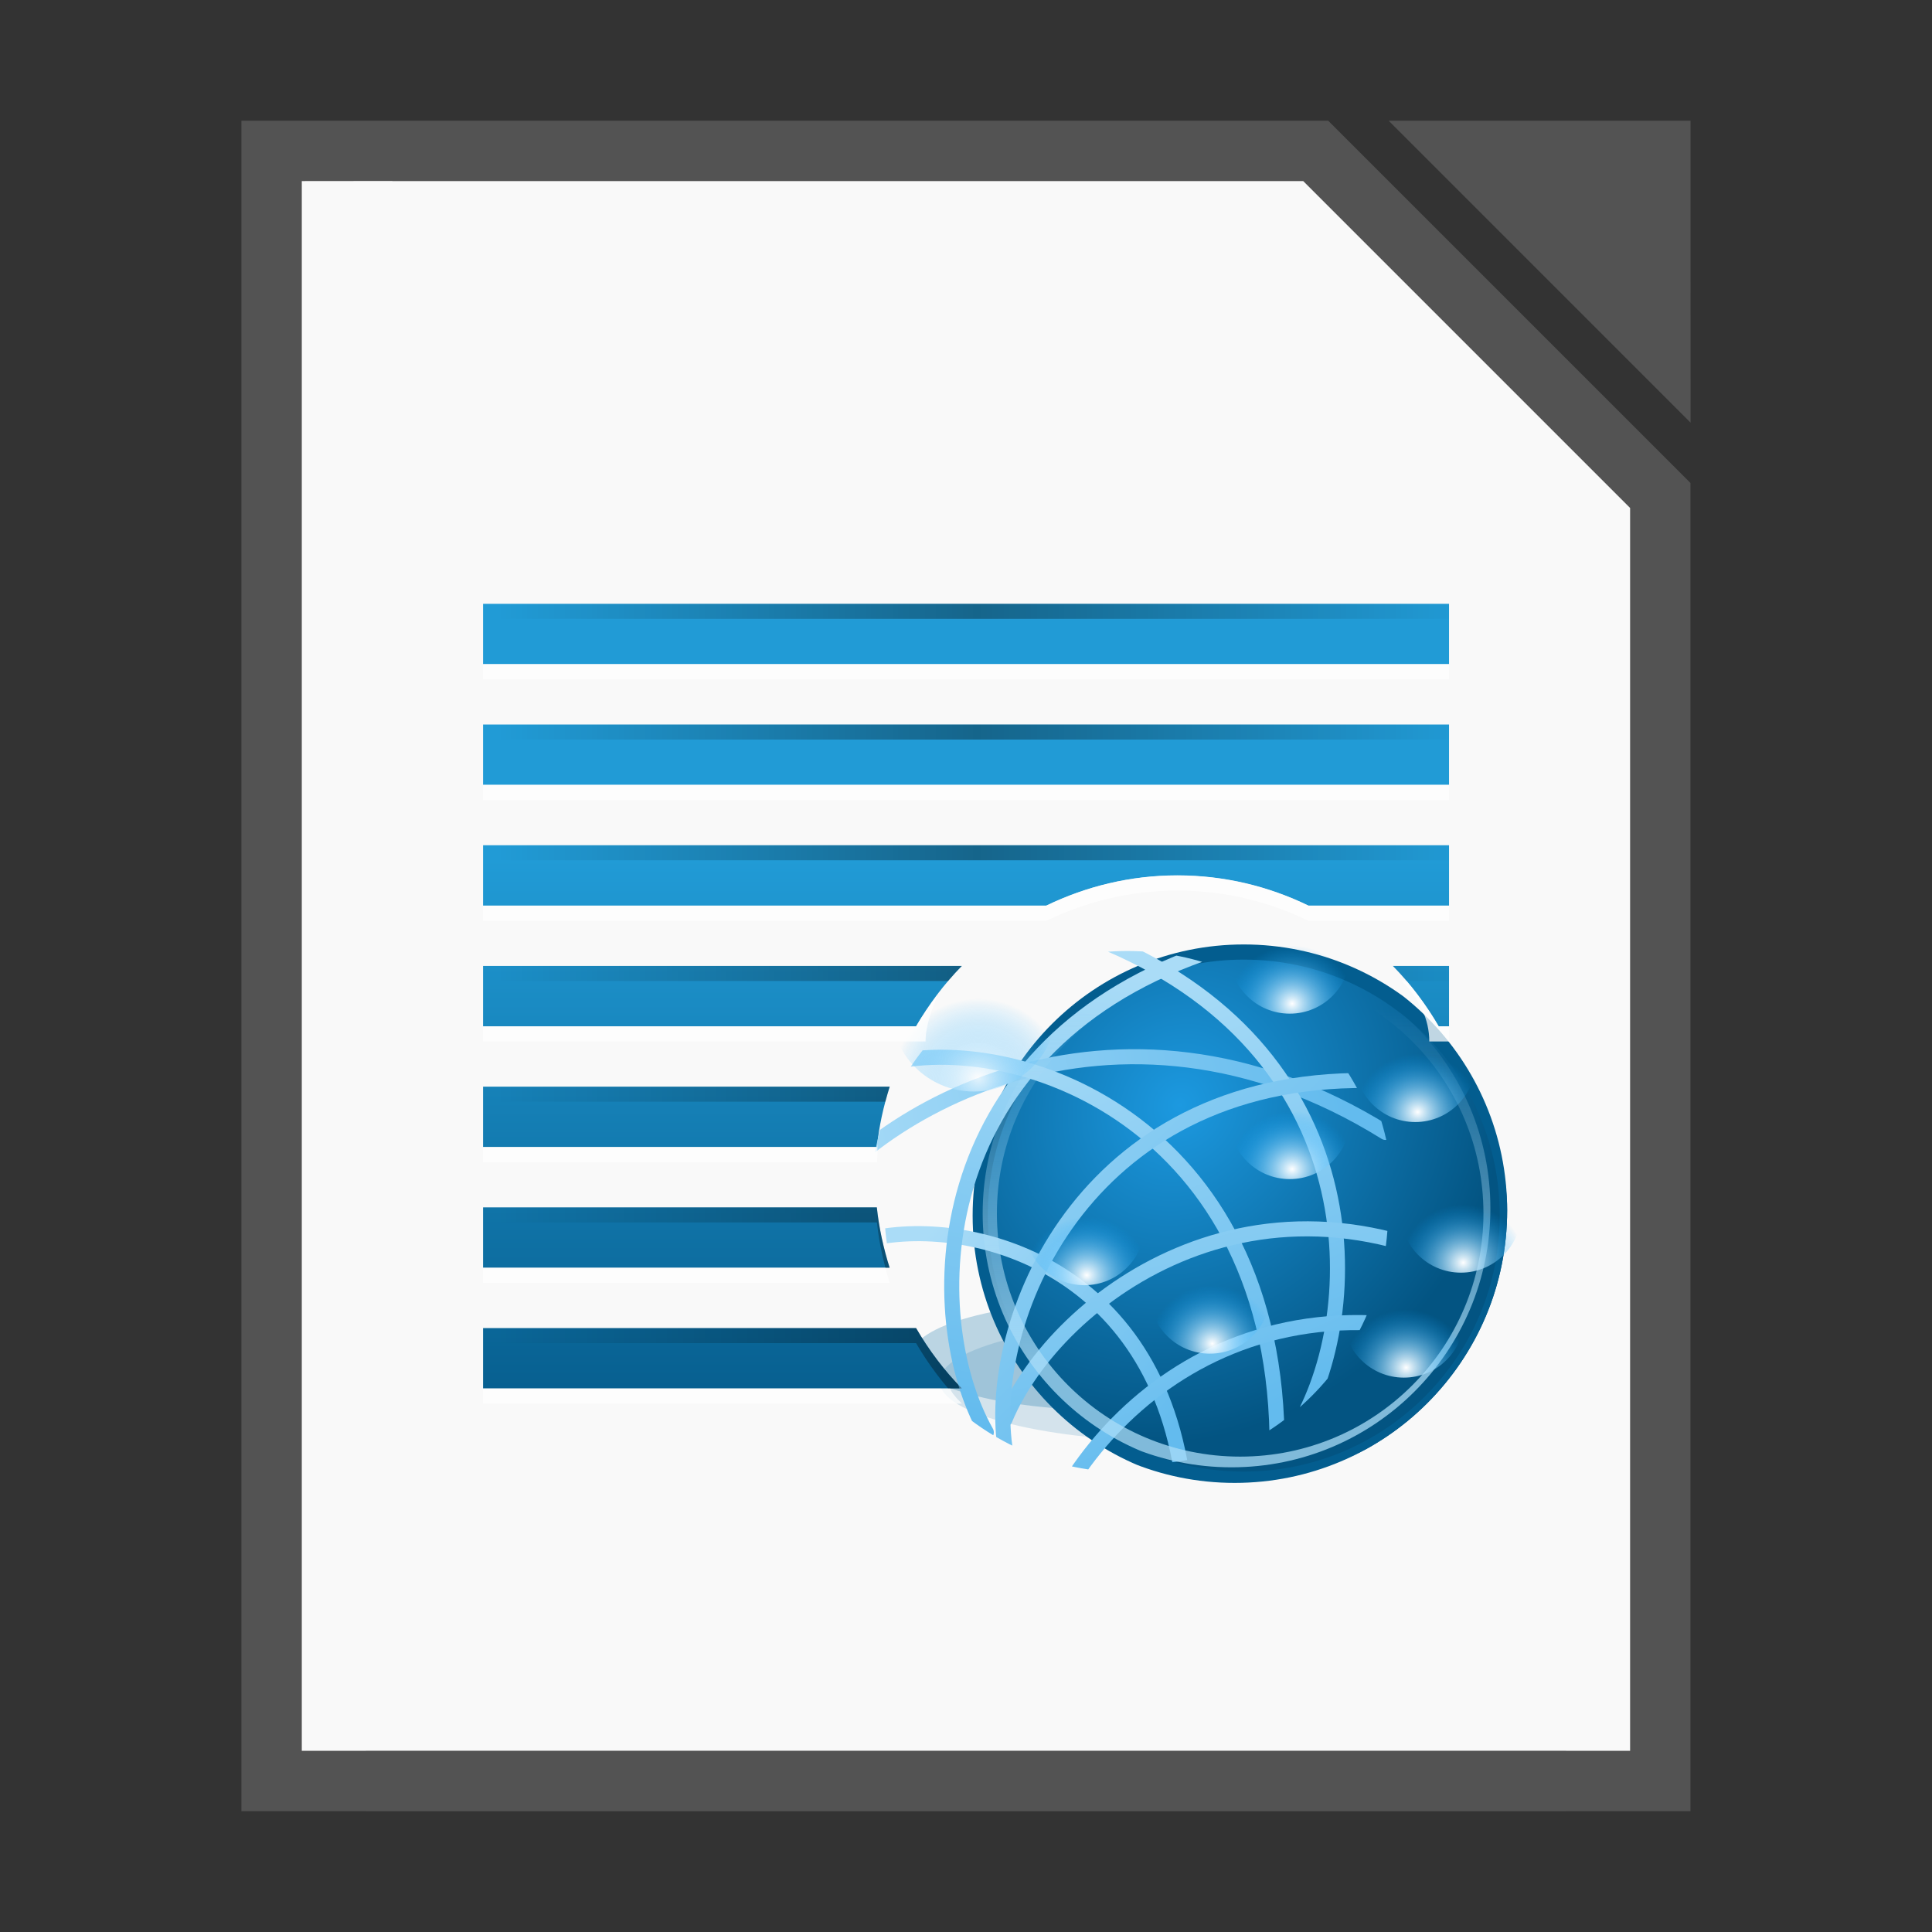 <svg xmlns="http://www.w3.org/2000/svg" xmlns:xlink="http://www.w3.org/1999/xlink" width="64" height="64" version="1.1" viewBox="0 0 16.933 16.933"><rect x="0" y="0" width="16.933" height="16.933" fill="#333333" stroke="none"/><defs><linearGradient id="a"><stop offset="0" stop-color="#63bbee"/><stop offset="1" stop-color="#aadcf7"/></linearGradient><clipPath id="c"><circle cx="1184.5" cy="675.5" r="16.5" fill="#1c99e0" color="#000" opacity=".228" transform="matrix(1.034 0 0 1.034 -40.845 -23.293)"/></clipPath><linearGradient id="p" x1="298" x2="298" y1="-1571.2" y2="-1497.6" gradientTransform="matrix(.066 0 0 .066 -1.883 98.011)" gradientUnits="userSpaceOnUse"><stop offset="0" stop-color="#219bd6"/><stop offset="1" stop-color="#065d8d"/></linearGradient><radialGradient id="e" cx="1181" cy="672.73" r="16.5" gradientTransform="matrix(.979 .698 -.771 1.082 542.96 -883.64)" gradientUnits="userSpaceOnUse"><stop offset="0" stop-color="#1c99e0"/><stop offset="1" stop-color="#035482"/></radialGradient><linearGradient id="o" x1="3065.4" x2="3051.4" y1="-1071.3" y2="-1083" gradientUnits="userSpaceOnUse" xlink:href="#a"/><clipPath id="t"><circle cx="1184.5" cy="675.5" r="16.5" fill="#1c99e0" color="#000" opacity=".228" transform="matrix(.909 0 0 .909 1987.2 -1698.7)"/></clipPath><linearGradient id="n" x1="3054.2" x2="3059.7" y1="-1072.6" y2="-1099.4" gradientUnits="userSpaceOnUse" xlink:href="#a"/><clipPath id="r"><circle cx="1184.5" cy="675.5" r="16.5" fill="#1c99e0" color="#000" opacity=".228" transform="matrix(.909 0 0 .909 1987.2 -1698.7)"/></clipPath><linearGradient id="m" x1="3075.3" x2="3049.7" y1="-1093" y2="-1085.7" gradientTransform="matrix(1.143 .09 -.124 .997 -574.64 -278.42)" gradientUnits="userSpaceOnUse" xlink:href="#a"/><clipPath id="s"><circle cx="1184.5" cy="675.5" r="16.5" fill="#1c99e0" color="#000" opacity=".228" transform="matrix(.909 0 0 .909 1987.2 -1698.7)"/></clipPath><linearGradient id="l" x1="3075.1" x2="3066.4" y1="-1075" y2="-1098.3" gradientUnits="userSpaceOnUse" xlink:href="#a"/><clipPath id="u"><circle cx="1184.5" cy="675.5" r="16.5" fill="#1c99e0" color="#000" opacity=".228" transform="matrix(.909 0 0 .909 1987.2 -1698.7)"/></clipPath><linearGradient id="k" x1="3067.8" x2="3057.2" y1="-1071.5" y2="-1096.2" gradientUnits="userSpaceOnUse" xlink:href="#a"/><clipPath id="v"><circle cx="1184.5" cy="675.5" r="16.5" fill="#1c99e0" color="#000" opacity=".228" transform="matrix(.909 0 0 .909 1987.2 -1698.7)"/></clipPath><linearGradient id="j" x1="3069.7" x2="3059.9" y1="-1071.4" y2="-1092.9" gradientUnits="userSpaceOnUse" xlink:href="#a"/><clipPath id="w"><circle cx="1184.5" cy="675.5" r="16.5" fill="#1c99e0" color="#000" opacity=".228" transform="matrix(.909 0 0 .909 1987.2 -1698.7)"/></clipPath><linearGradient id="i" x1="3070.9" x2="3058.1" y1="-1072.2" y2="-1096" gradientTransform="rotate(14.05 3063.1 -1065.4)" gradientUnits="userSpaceOnUse" xlink:href="#a"/><clipPath id="x"><circle cx="1184.5" cy="675.5" r="16.5" fill="#1c99e0" color="#000" opacity=".228" transform="matrix(.909 0 0 .909 1987.2 -1698.7)"/></clipPath><linearGradient id="h" x1="3070.9" x2="3058.1" y1="-1072.2" y2="-1096" gradientTransform="rotate(-16.426 3055.5 -1076.5)" gradientUnits="userSpaceOnUse" xlink:href="#a"/><clipPath id="y"><circle cx="1184.5" cy="675.5" r="16.5" fill="#1c99e0" color="#000" opacity=".228" transform="matrix(.909 0 0 .909 1987.2 -1698.7)"/></clipPath><radialGradient id="d" cx="3180.9" cy="660.77" r="1.5" gradientTransform="matrix(-3.9579e-6 .963 -1.024 -4.3531e-6 3857.7 -2401.2)" gradientUnits="userSpaceOnUse"><stop offset="0" stop-color="#fff"/><stop offset="1" stop-color="#00a0fc" stop-opacity="0"/></radialGradient><clipPath id="b"><circle cx="1184.5" cy="675.5" r="16.5" fill="#1c99e0" color="#000" opacity=".228" transform="matrix(.308 0 0 .308 2815.7 454.15)"/></clipPath><linearGradient id="g" x1="292.56" x2="453.42" y1="571.22" y2="571.22" gradientTransform="matrix(.053 0 0 .132 -1.054 -83.201)" gradientUnits="userSpaceOnUse"><stop offset="0" stop-opacity="0"/><stop offset=".493"/><stop offset="1" stop-opacity="0"/></linearGradient><linearGradient id="f" x1="1184.7" x2="1184.7" y1="685.55" y2="662.02" gradientUnits="userSpaceOnUse"><stop offset="0" stop-color="#aadcf7"/><stop offset="1" stop-color="#aadcf7" stop-opacity="0"/></linearGradient></defs><g><path fill="#f9f9f9" fill-rule="evenodd" stroke-width=".265" d="m3.439 1.323h-1.058v14.287h12.171v-11.112l-2.91-3.175z" style="paint-order:stroke fill markers"/><path fill="#535353" d="m3.439 1.058-1.323 1.25e-5v14.816l1.323 4.23e-4h10.054l1.323-4.23e-4 2.5e-5 -11.641-3.175-3.175zm0 0.529h7.983l2.865 2.865 1.9e-5 10.893-0.794-4.5e-4h-10.054l-0.794 4.5e-4v-13.758l0.794-8.387e-4z" color="#000" color-rendering="auto" dominant-baseline="auto" image-rendering="auto" shape-rendering="auto" solid-color="#000000" style="font-feature-settings:normal;font-variant-alternates:normal;font-variant-caps:normal;font-variant-ligatures:normal;font-variant-numeric:normal;font-variant-position:normal;isolation:auto;mix-blend-mode:normal;paint-order:fill markers stroke;shape-padding:0;text-decoration-color:#000;text-decoration-line:none;text-decoration-style:solid;text-indent:0;text-orientation:mixed;text-transform:none;white-space:normal"/><path fill="#535353" fill-rule="evenodd" d="m12.171 1.058 2.646 2.646-3.75e-4 -1.323-5e-5 -1.323z" style="paint-order:stroke fill markers"/></g><g transform="translate(-10.089 13.22)"><circle cx="1184.5" cy="675.5" r="16.5" fill="#0369a3" clip-path="url(#c)" opacity=".15" transform="matrix(.128 0 0 .032 -131.18 -22.73)"/><circle cx="1184.5" cy="675.5" r="16.5" fill="#0369a3" clip-path="url(#c)" opacity=".25" transform="matrix(.106 0 0 .029 -105.73 -20.927)"/><path fill="url(#p)" d="m14.323-7.928v0.529h8.466v-0.529zm0 1.058v0.529h8.466v-0.529zm0 1.058v0.529h4.936c0.348-0.168 0.737-0.265 1.149-0.265 0.413 0 0.801 0.096 1.149 0.265h1.232v-0.529zm0 1.058v0.529h3.795c0.112-0.193 0.246-0.371 0.401-0.529zm7.974 0c0.155 0.158 0.289 0.336 0.401 0.529h0.091v-0.529zm-7.974 1.058v0.529h3.452c0.018-0.183 0.058-0.359 0.112-0.529zm0 1.058v0.529h3.563c-0.053-0.17-0.093-0.347-0.112-0.529zm0 1.058v0.529h4.196c-0.155-0.158-0.289-0.336-0.401-0.529z"/><circle cx="1184.5" cy="675.5" r="16.5" fill="#0369a3" clip-path="url(#c)" opacity=".75" transform="matrix(.085 0 0 .02 -80.211 -14.722)"/><circle cx="1184.5" cy="675.5" r="16.5" fill="url(#e)" stroke="#035d8f" stroke-width=".948" clip-path="url(#c)" transform="matrix(.14 0 0 .14 -144.84 -97.136)"/><g fill="none" stroke-linecap="round"><path stroke="url(#o)" stroke-width=".877" d="m3066.2-1069.3c-2.051-12.755-13.592-15.132-19.22-13.189" clip-path="url(#t)" transform="matrix(.132 0 0 .132 -189.27 140.06) matrix(1.141 0 0 1.14 -1909.8 155.42)"/><g stroke-width=".867"><path stroke="url(#n)" d="m3068.2-1099.5c-15.829 5.575-16.196 20.815-12.408 27.526" clip-path="url(#r)" transform="matrix(.132 0 0 .132 -189.27 140.06) matrix(1.154 0 0 1.154 -1950.6 170.95)"/><path stroke="url(#m)" d="m3078.5-1088.4c-15.558-9.69-30.26-1.165-34.174 5.811" clip-path="url(#s)" transform="matrix(.132 0 0 .132 -189.27 140.06) matrix(1.154 0 0 1.154 -1950.3 169.99)"/><path stroke="url(#l)" d="m3062.8-1100.1c15.444 6.567 14.844 21.799 10.639 28.257" clip-path="url(#u)" transform="matrix(.132 0 0 .132 -189.27 140.06) matrix(1.154 0 0 1.154 -1950.6 170.95)"/><path stroke="url(#k)" d="m3072.4-1068.2c1.647-20.24-13.394-26.745-21.817-25.116" clip-path="url(#v)" transform="matrix(.132 0 0 .132 -189.27 140.06) matrix(1.154 0 0 1.154 -1950.6 170.95)"/><path stroke="url(#j)" d="m3085-1076.9c-15.878-5.435-25.61 6.297-26.798 13.911" clip-path="url(#w)" transform="matrix(.132 0 0 .132 -189.27 140.06) matrix(1.154 0 0 1.154 -1950.6 170.95)"/><path stroke="url(#i)" d="m3086.2-1079.9c-14.139-9.04-26.373 0.053-29.33 7.17" clip-path="url(#x)" transform="matrix(.132 0 0 .132 -189.27 140.06) matrix(1.154 0 0 1.154 -1950.6 170.95)"/><path stroke="url(#h)" d="m3078.5-1092.2c-16.771-0.62-22.702 13.422-21.641 21.055" clip-path="url(#y)" transform="matrix(.132 0 0 .132 -189.27 140.06) matrix(1.154 0 0 1.154 -1950.6 170.95)"/></g></g><circle cx="3181" cy="660.75" r="1.5" fill="url(#d)" clip-path="url(#b)" opacity=".75" transform="matrix(.483 0 0 .483 -1517.8 -323.52)"/><path fill="url(#g)" d="m14.323-7.928v0.132h8.466v-0.132zm0 1.058v0.132h8.466v-0.132zm0 1.058v0.132h8.466v-0.132zm0 1.058v0.132h4.076c0.038-0.045 0.078-0.09 0.12-0.132zm7.974 0c0.041 0.042 0.081 0.087 0.12 0.132h0.372v-0.132zm-7.974 1.058v0.132h3.526c0.012-0.044 0.024-0.089 0.037-0.132zm0 1.058v0.132h3.452c0.014 0.136 0.04 0.268 0.074 0.397h0.037c-0.053-0.17-0.093-0.347-0.112-0.529zm0 1.058v0.132h3.795c0.082 0.141 0.176 0.273 0.281 0.397h0.12c-0.155-0.158-0.289-0.336-0.401-0.529z" opacity=".35"/><path fill="#fff" d="m14.323-7.399v0.132h8.466v-0.132zm0 1.058v0.132h8.466v-0.132zm6.085 0.794c-0.413 0-0.801 0.096-1.149 0.265h-4.936v0.132h4.936c0.348-0.168 0.737-0.265 1.149-0.265 0.413 0 0.801 0.096 1.149 0.265h1.232v-0.132h-1.232c-0.348-0.168-0.737-0.265-1.149-0.265zm1.968 0.926c0.155 0.158 0.24 0.336 0.24 0.529h0.174v-0.132h-0.091c-0.082-0.141-0.176-0.273-0.281-0.397zm-4.072 0.124c-0.066 0.088-0.131 0.177-0.186 0.273h-3.795v0.132h3.878c0-0.145 0.057-0.279 0.103-0.405zm-0.525 1.302c-0.001 0.01-0.003 0.019-0.004 0.029h-3.452v0.132h3.452c0.005-0.054 0.005-0.108 0.004-0.161zm-3.456 1.087v0.132h3.563c-0.014-0.043-0.025-0.088-0.037-0.132zm0 1.058v0.132h4.196c-0.074-0.075-0.092-0.104-0.103-0.132z" opacity=".75"/><path fill="url(#f)" d="m1184.5 658.53c-9.369 0-16.969 7.6-16.969 16.969s7.6 16.969 16.969 16.969 16.969-7.6 16.969-16.969-7.6-16.969-16.969-16.969zm0 0.938c8.857 0 16.031 7.175 16.031 16.031s-7.175 16.031-16.031 16.031-16.031-7.175-16.031-16.031 7.175-16.031 16.031-16.031z" clip-path="url(#c)" opacity=".75" transform="matrix(.133 0 0 .133 -136.58 -92.427)" style="text-decoration-line:none;text-indent:0;text-transform:none"/><g fill="url(#d)"><circle cx="3181" cy="660.75" r="1.5" clip-path="url(#b)" transform="matrix(.353 0 0 .353 -1101.5 -238.11)"/><circle cx="3181" cy="660.75" r="1.5" clip-path="url(#b)" transform="matrix(.353 0 0 .353 -1100.4 -237.16)"/><circle cx="3181" cy="660.75" r="1.5" clip-path="url(#b)" transform="matrix(.353 0 0 .353 -1101.5 -236.66)"/><circle cx="3181" cy="660.75" r="1.5" clip-path="url(#b)" transform="matrix(.353 0 0 .353 -1100 -235.84)"/><circle cx="3181" cy="660.75" r="1.5" clip-path="url(#b)" transform="matrix(.353 0 0 .353 -1103.3 -235.73)"/><circle cx="3181" cy="660.75" r="1.5" clip-path="url(#b)" transform="matrix(.353 0 0 .353 -1102.2 -235.13)"/><circle cx="3181" cy="660.75" r="1.5" clip-path="url(#b)" transform="matrix(.353 0 0 .353 -1100.5 -234.92)"/></g></g></svg>